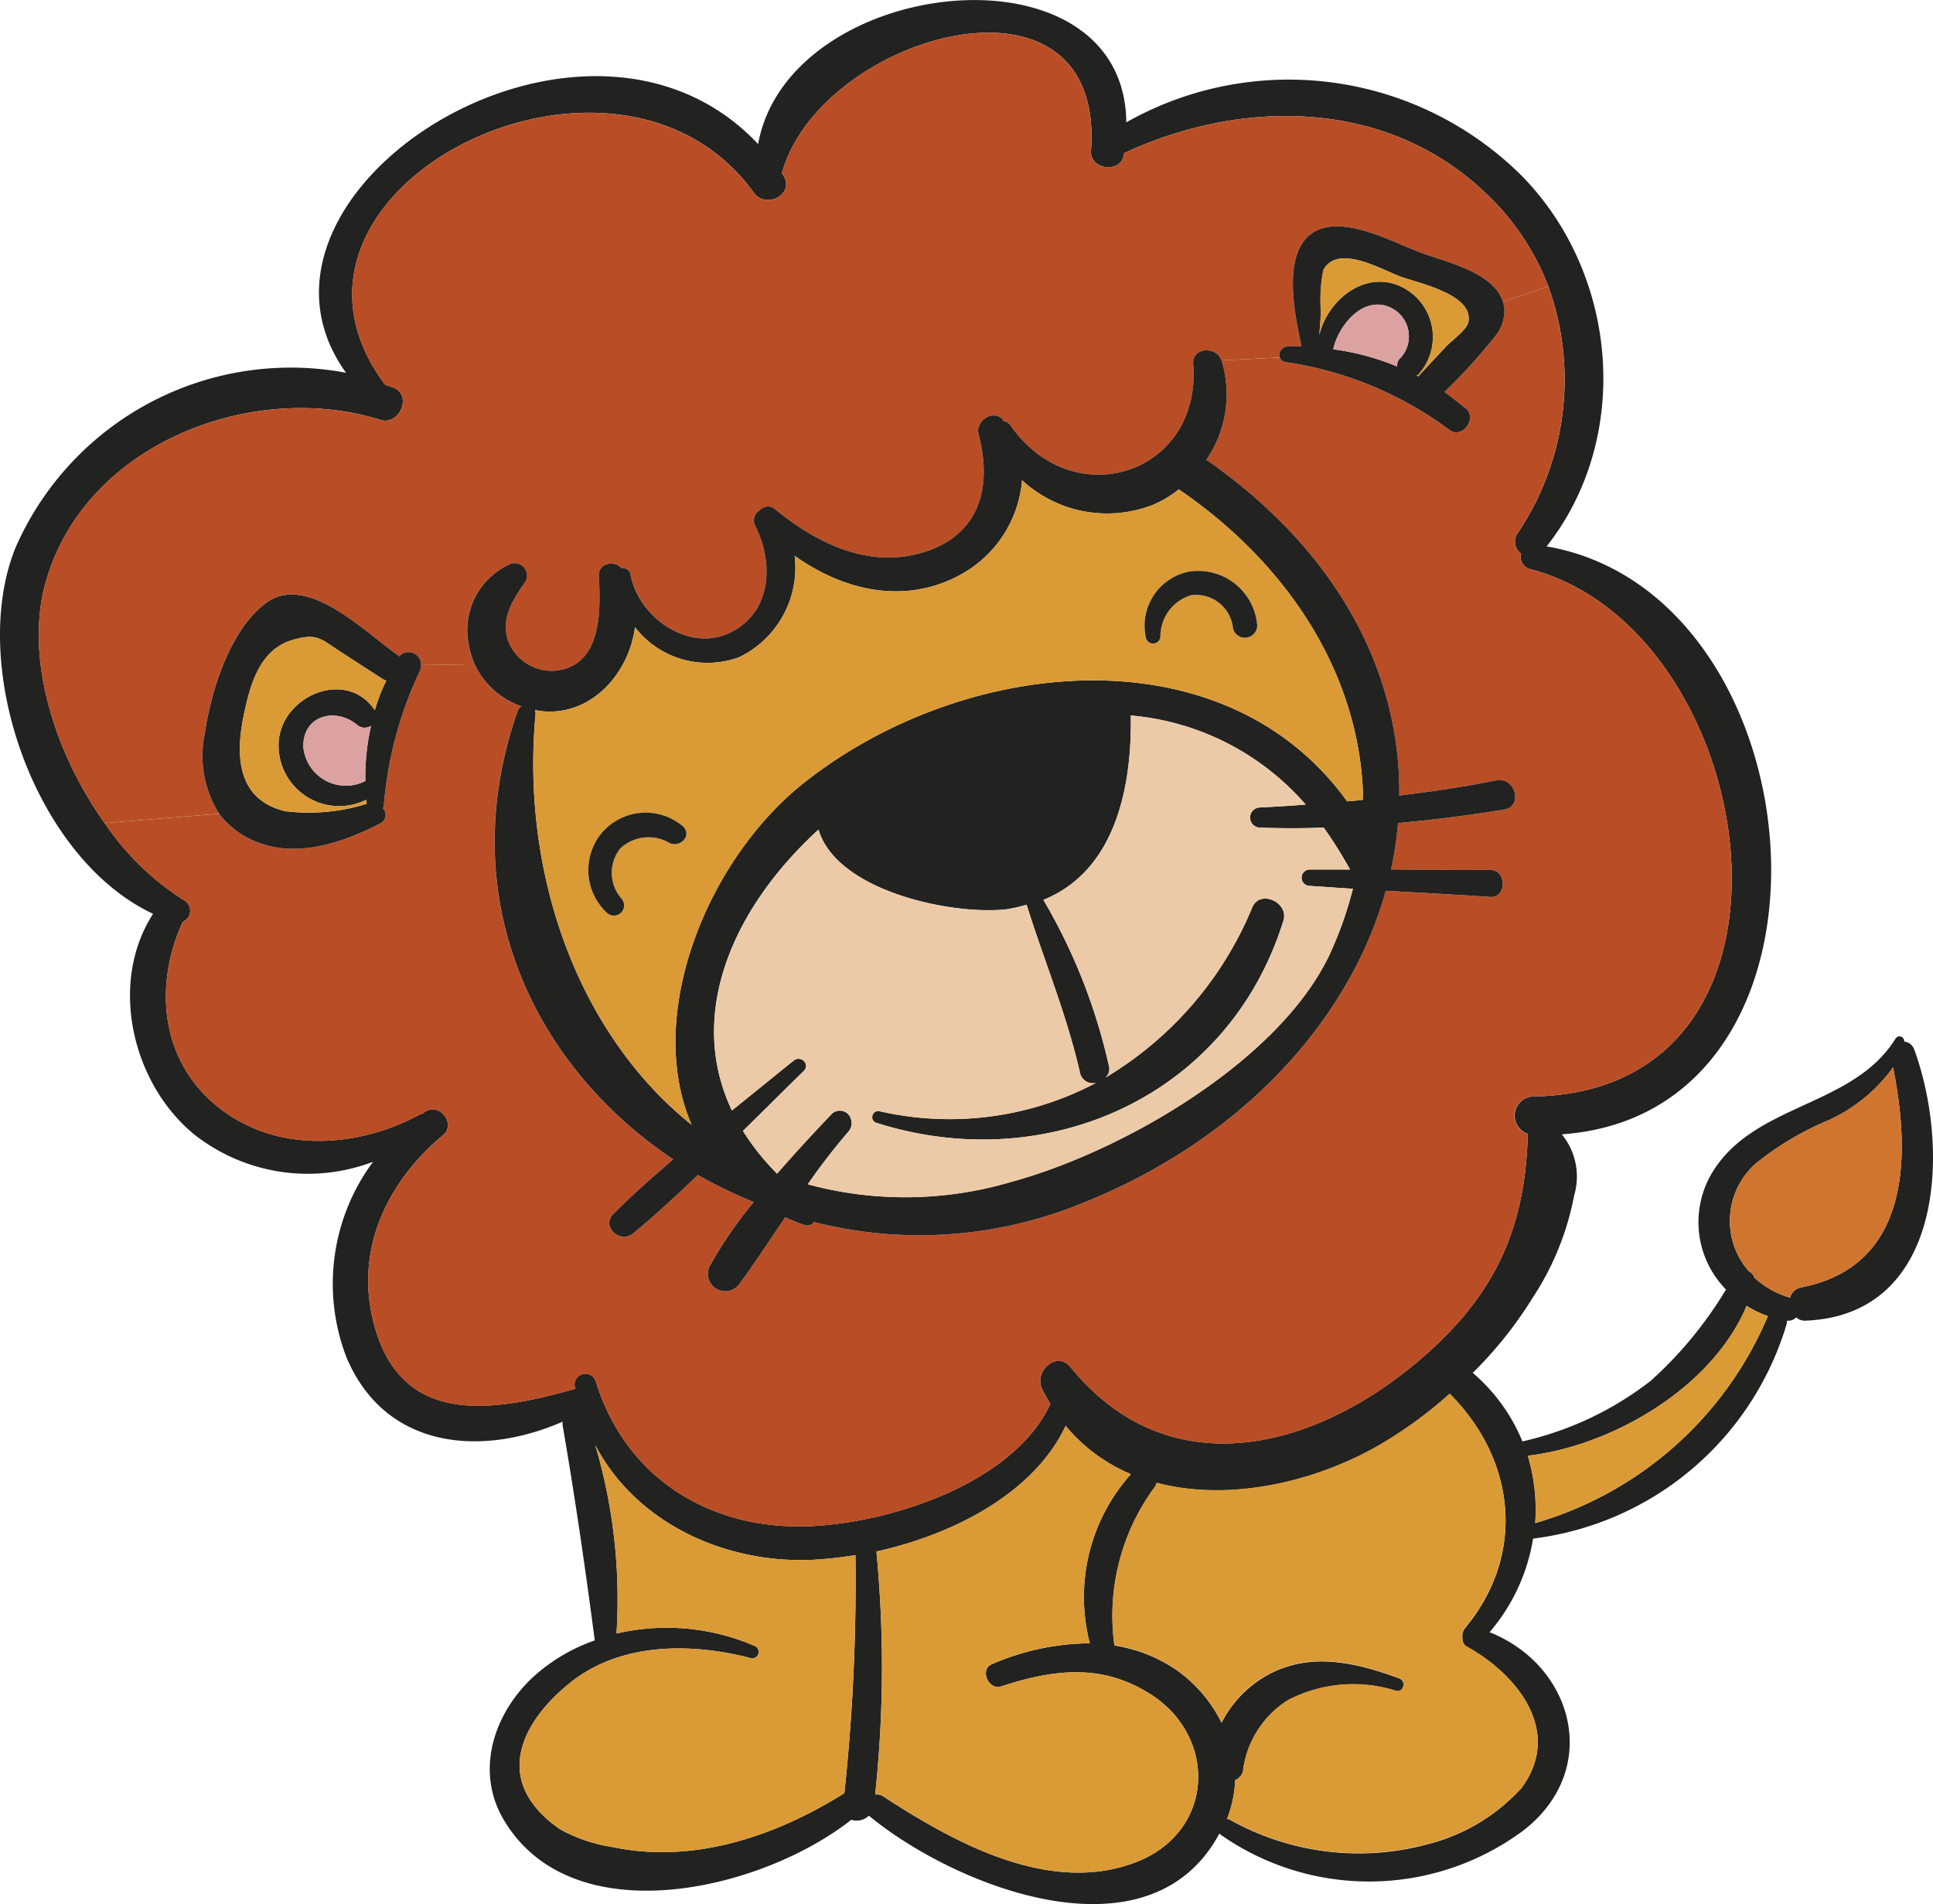 <svg xmlns="http://www.w3.org/2000/svg" width="100" height="98.488" viewBox="0 0 100 98.488">
  <defs>
    <style>
      .cls-1 {
        fill: #222221;
      }

      .cls-2 {
        fill: #cf752f;
      }

      .cls-3 {
        fill: #da9a36;
      }

      .cls-4 {
        fill: #b94e26;
      }

      .cls-5 {
        fill: #dca1a1;
      }

      .cls-6 {
        fill: #eccaa7;
      }
    </style>
  </defs>
  <g id="Group_16" data-name="Group 16" transform="translate(-154.774 -183.72)">
    <path id="Path_51" data-name="Path 51" class="cls-1" d="M253.792,237.972c1.867,5.054,1.613,13.76-5.606,14.056a.663.663,0,0,1-.489-.169.581.581,0,0,1-.487.169c0,.064.021.106,0,.148A15.687,15.687,0,0,1,234.085,263.3a9.839,9.839,0,0,1-2.251,4.842c4.374,1.74,5.818,7.135,1.721,10.277a13.389,13.389,0,0,1-15.672.169c0-.021,0-.021-.021-.042-3.631,6.775-13.718,2.74-18.136-.913a.923.923,0,0,1-.913.212c-4.692,3.695-14.545,5.988-18.028-.085-1.507-2.655-.318-5.755,1.891-7.58a9.344,9.344,0,0,1,2.867-1.615c-.489-3.737-1.021-7.389-1.658-11.1a.724.724,0,0,1,0-.214c-4.16,1.827-9.172,1.465-11.19-3.333a10.586,10.586,0,0,1,1.38-10.108,9.5,9.5,0,0,1-9.237-1.4c-3.229-2.634-4.459-7.836-2.145-11.425-6.159-2.888-9.578-12.869-7.114-18.943A15.538,15.538,0,0,1,172.675,203c-6.69-9.3,12.295-21.426,21.318-11.829,1.594-8.748,18.943-10.616,19.049-1.124a17.089,17.089,0,0,1,20.514,2.824c4.948,5.1,5.647,13.5,1.23,19.11,14.27,2.464,16.373,29.3.786,30.41a3.444,3.444,0,0,1,.637,3.163,14.525,14.525,0,0,1-2.145,5.289,20.8,20.8,0,0,1-3.1,3.885,9.312,9.312,0,0,1,2.57,3.546,16.859,16.859,0,0,0,6.646-3.142,20.634,20.634,0,0,0,3.885-4.715,4.973,4.973,0,0,1-.574-6.265c2.253-3.377,7.177-3.227,9.343-6.709a.241.241,0,0,1,.447.148A.621.621,0,0,1,253.792,237.972Zm-5.839,12.337c5.67-1.105,5.67-6.817,4.755-11.382a8.368,8.368,0,0,1-3.354,2.74,15.609,15.609,0,0,0-3.718,2.208,3.951,3.951,0,0,0-.381,5.606.515.515,0,0,1,.275.318,4.635,4.635,0,0,0,1.848,1.042A.733.733,0,0,1,247.953,250.309Zm-1.721,1.486a5.909,5.909,0,0,1-1.1-.531c-1.785,4.247-6.966,7.241-11.319,7.751a9.7,9.7,0,0,1,.383,3.483A18.7,18.7,0,0,0,246.231,251.795Zm-12.168-11.361c15.5-.233,11.892-24.208-.169-27.287a.641.641,0,0,1-.426-.785.767.767,0,0,1-.212-1.02,14.212,14.212,0,0,0,1.613-12.824,12.954,12.954,0,0,0-3.163-4.736c-5.117-4.969-12.657-4.99-18.771-2.145a.191.191,0,0,0-.021.106c-.169.978-1.785.743-1.7-.233.745-10.256-14.035-5.99-15.989,1.167.021.044.042.064.064.108.637.955-.87,1.8-1.529.891-7.156-9.9-26.586-.127-19.068,9.938.148.064.318.106.466.169.957.423.256,1.954-.7,1.656-6.625-2.081-15.373,1.232-17.349,8.494-1.04,3.843.489,8.748,3.078,12.358a13.954,13.954,0,0,0,4.141,4.014.624.624,0,0,1-.106,1.1c-1.507,3.313-1.148,7.22,1.869,9.6,2.994,2.378,7.177,2.1,10.4.36.042-.021.064,0,.106-.021.064-.042.106-.085.169-.127.743-.489,1.615.637.936,1.211-2.782,2.314-4.5,5.691-3.673,9.407,1.294,5.776,6.2,4.927,10.51,3.716a.078.078,0,0,0-.021-.064.562.562,0,0,1,1.084-.3c1.529,4.948,5.86,7.664,11,7.474,4.1-.148,10.576-2.166,12.509-6.328a8.329,8.329,0,0,1-.426-.764c-.447-.891.743-2.018,1.465-1.145,4.863,5.988,12.02,4.48,17.5.106,4.289-3.441,6.032-7.008,6.159-12.168A.99.99,0,0,1,234.064,240.434Zm-.572,35.76c2.145-2.909-.214-5.86-2.824-7.3a.463.463,0,0,1-.235-.447.668.668,0,0,1,.127-.51c3.186-3.822,2.613-8.727-.785-12.125a22.264,22.264,0,0,1-3.46,2.549c-3.4,2.018-7.923,3.057-11.7,2.06a.716.716,0,0,1-.127.254,11.209,11.209,0,0,0-2.06,8.156,7.81,7.81,0,0,1,3.25,1.294,7.351,7.351,0,0,1,2.293,2.7,5.86,5.86,0,0,1,2.187-2.356c2.251-1.359,4.692-.785,7.008.064.381.148.233.764-.193.637a7.341,7.341,0,0,0-5.562.489,5.058,5.058,0,0,0-2.337,3.716.723.723,0,0,1-.4.423,6.093,6.093,0,0,1-.426,2.018c.021,0,.063-.021.106,0a13.64,13.64,0,0,0,10.343,1.275A9.759,9.759,0,0,0,233.492,276.194Zm-20,3.864c4.2-1.592,4.29-6.646.637-8.812-2.464-1.486-4.884-1.169-7.561-.3-.658.214-1.126-.87-.489-1.145a12.909,12.909,0,0,1,5.075-1.084,9.523,9.523,0,0,1,2.124-8.748,8.788,8.788,0,0,1-3.375-2.5c-1.637,3.483-5.818,5.628-9.79,6.5a62.2,62.2,0,0,1-.064,12.57.563.563,0,0,1,.4.085C204.124,279.018,209.028,281.737,213.489,280.058Zm-15.034-3.589a103.777,103.777,0,0,0,.572-12.316,20.007,20.007,0,0,1-2.42.254c-4.565.129-9-2.037-11.041-5.945a28.109,28.109,0,0,1,1.1,9.748,11.462,11.462,0,0,1,7.135.637.332.332,0,0,1-.191.635c-3.015-.785-6.625-.828-9.237,1.19-2.272,1.764-4.459,4.969-.658,7.645a8.079,8.079,0,0,0,2.718.934C190.661,280.143,194.887,278.7,198.454,276.469Z" transform="translate(0 0)"/>
    <path id="Path_52" data-name="Path 52" class="cls-2" d="M205.486,209.795c.915,4.565.915,10.277-4.755,11.382a.733.733,0,0,0-.574.531,4.635,4.635,0,0,1-1.848-1.042.515.515,0,0,0-.275-.318,3.951,3.951,0,0,1,.381-5.606,15.609,15.609,0,0,1,3.718-2.208A8.368,8.368,0,0,0,205.486,209.795Z" transform="translate(47.222 29.131)"/>
    <path id="Path_53" data-name="Path 53" class="cls-3" d="M203.423,215.622a5.907,5.907,0,0,0,1.1.531,18.7,18.7,0,0,1-12.039,10.7,9.7,9.7,0,0,0-.383-3.483C196.457,222.863,201.638,219.869,203.423,215.622Z" transform="translate(41.706 35.642)"/>
    <path id="Path_54" data-name="Path 54" class="cls-4" d="M231.038,205.339c12.062,3.078,15.672,27.054.169,27.287a.99.99,0,0,0-.254,1.933c-.127,5.16-1.87,8.727-6.159,12.168-5.477,4.374-12.633,5.882-17.5-.106-.722-.872-1.912.254-1.465,1.145a8.339,8.339,0,0,0,.426.764c-1.933,4.162-8.41,6.18-12.509,6.328-5.139.191-9.47-2.526-11-7.474a.562.562,0,0,0-1.084.3.078.078,0,0,1,.021.064c-4.311,1.211-9.216,2.06-10.51-3.716-.83-3.716.891-7.093,3.673-9.407.68-.574-.193-1.7-.936-1.211-.064.042-.106.085-.169.127-.042.021-.064,0-.106.021-3.227,1.742-7.41,2.018-10.4-.36-3.017-2.38-3.377-6.286-1.869-9.6a.624.624,0,0,0,.106-1.1,13.954,13.954,0,0,1-4.141-4.014l5.926-.487a4.356,4.356,0,0,0,1.486,1.251c2.229,1.169,4.755.32,6.837-.743a.488.488,0,0,0,.148-.785c0-.042.042-.064.042-.106a20.142,20.142,0,0,1,1.87-7.008.831.831,0,0,0,.064-.3l2.761-.042a4.222,4.222,0,0,0,2.441,2.187.385.385,0,0,0-.212.233c-3.4,9.705.87,18.39,8.048,23.19-1.061.913-2.1,1.825-3.078,2.8-.68.658.318,1.594,1.018,1.021,1.148-.957,2.253-1.975,3.335-3.015a24.541,24.541,0,0,0,2.888,1.4,22.368,22.368,0,0,0-2.293,3.354.9.9,0,0,0,1.55.893c.828-1.126,1.592-2.316,2.378-3.462a8.515,8.515,0,0,0,.978.4.433.433,0,0,0,.508-.148,22.164,22.164,0,0,0,13.336-.764c8.516-3.229,14.312-9.47,16.245-16.373,1.783.106,3.568.191,5.371.32.891.085.913-1.423,0-1.4-1.7,0-3.4,0-5.1-.021a18.248,18.248,0,0,0,.362-2.4c1.846-.169,3.673-.4,5.5-.7.978-.169.574-1.7-.423-1.507-1.658.341-3.335.574-5.012.786.064-6.2-3.015-12.506-9.981-17.37a5.98,5.98,0,0,0,.785-5.139l3.015-.148a.352.352,0,0,0,.275.233,18.735,18.735,0,0,1,8.516,3.525c.637.447,1.423-.574.851-1.105-.362-.3-.745-.593-1.126-.87a29.661,29.661,0,0,0,2.592-2.846,2.119,2.119,0,0,0,.508-1.486c-.021-.106-.042-.233-.064-.318l2.335-.828a14.212,14.212,0,0,1-1.613,12.824.767.767,0,0,0,.212,1.02A.641.641,0,0,0,231.038,205.339Z" transform="translate(2.856 7.808)"/>
    <path id="Path_55" data-name="Path 55" class="cls-4" d="M233.812,197.626l-2.335.828c-.487-1.571-3.015-2.081-4.29-2.57-1.444-.531-4.141-2.06-5.649-.955-1.465,1.1-.87,4.076-.487,5.818-.235,0-.489-.021-.743,0a.444.444,0,0,0-.383.574l-3.015.148c-.254-.743-1.529-.7-1.465.191.445,5.649-6.138,7.836-9.407,3.229a.573.573,0,0,0-.4-.277.078.078,0,0,1-.021-.063c-.51-.595-1.465.063-1.275.743.68,2.57.171,5.054-2.632,6.032-2.888,1-5.649-.32-7.878-2.145a.562.562,0,0,0-.807.042.606.606,0,0,0-.235.807c.936,1.87.893,4.374-1.209,5.479-2.187,1.145-4.842-.745-5.246-2.975a.379.379,0,0,0-.445-.3c-.383-.447-1.232-.275-1.19.381.085,1.764.191,4.652-2.251,4.906A2.414,2.414,0,0,1,180,215.993c-.4-1.188.256-2.166.893-3.078a.644.644,0,0,0-.722-.934,3.734,3.734,0,0,0-2.229,4.1,4.751,4.751,0,0,0,.318,1.105l-2.761.042a.655.655,0,0,0-1.145-.447c-.021-.042-.066-.064-.108-.106-1.613-1.1-4.649-4.247-6.773-2.655-1.87,1.38-2.846,4.567-3.163,6.733a5.606,5.606,0,0,0,.743,4.162l-5.926.487c-2.589-3.61-4.118-8.515-3.078-12.358,1.975-7.262,10.724-10.576,17.349-8.494.957.3,1.658-1.232.7-1.656-.148-.064-.318-.106-.466-.169-7.518-10.065,11.912-19.834,19.068-9.938.658.913,2.166.064,1.529-.891-.021-.044-.042-.064-.064-.108,1.954-7.156,16.735-11.422,15.989-1.167-.085.976,1.531,1.211,1.7.233a.191.191,0,0,1,.021-.106c6.115-2.846,13.654-2.824,18.771,2.145A12.954,12.954,0,0,1,233.812,197.626Z" transform="translate(1.058 0.891)"/>
    <path id="Path_56" data-name="Path 56" class="cls-3" d="M200.278,230.85c2.611,1.444,4.969,4.4,2.824,7.3a9.759,9.759,0,0,1-4.8,2.888,13.64,13.64,0,0,1-10.343-1.275c-.042-.021-.085,0-.106,0a6.093,6.093,0,0,0,.426-2.018.723.723,0,0,0,.4-.423,5.058,5.058,0,0,1,2.337-3.716,7.341,7.341,0,0,1,5.562-.489c.426.127.574-.489.193-.637-2.316-.849-4.757-1.423-7.008-.064a5.859,5.859,0,0,0-2.187,2.356,7.351,7.351,0,0,0-2.293-2.7,7.81,7.81,0,0,0-3.25-1.294,11.209,11.209,0,0,1,2.06-8.156.716.716,0,0,0,.127-.254c3.779,1,8.3-.042,11.7-2.06a22.263,22.263,0,0,0,3.46-2.549c3.4,3.4,3.972,8.3.785,12.125a.668.668,0,0,0-.127.51A.463.463,0,0,0,200.278,230.85Z" transform="translate(30.389 38.039)"/>
    <path id="Path_57" data-name="Path 57" class="cls-1" d="M219.411,214.522c1-.191,1.4,1.338.423,1.507-1.825.3-3.652.531-5.5.7a18.251,18.251,0,0,1-.362,2.4c1.7.021,3.4.021,5.1.021.913-.021.891,1.486,0,1.4-1.8-.129-3.589-.214-5.371-.32-1.933,6.9-7.73,13.144-16.245,16.373a22.164,22.164,0,0,1-13.336.764.433.433,0,0,1-.508.148,8.515,8.515,0,0,1-.978-.4c-.785,1.145-1.55,2.335-2.378,3.462a.9.9,0,0,1-1.55-.893A22.367,22.367,0,0,1,181,236.331a24.54,24.54,0,0,1-2.888-1.4c-1.082,1.04-2.187,2.058-3.335,3.015-.7.574-1.7-.362-1.018-1.021.976-.976,2.018-1.889,3.078-2.8-7.177-4.8-11.446-13.485-8.048-23.19A.385.385,0,0,1,169,210.7a4.222,4.222,0,0,1-2.441-2.187,4.752,4.752,0,0,1-.318-1.105,3.734,3.734,0,0,1,2.229-4.1.644.644,0,0,1,.722.934c-.637.913-1.3,1.891-.893,3.078a2.414,2.414,0,0,0,2.443,1.529c2.441-.254,2.335-3.142,2.251-4.906-.042-.656.807-.828,1.19-.381a.379.379,0,0,1,.445.3c.4,2.229,3.059,4.12,5.246,2.975,2.1-1.105,2.145-3.61,1.209-5.479a.606.606,0,0,1,.235-.807.562.562,0,0,1,.807-.042c2.229,1.825,4.99,3.142,7.878,2.145,2.8-.978,3.311-3.462,2.632-6.032-.191-.68.764-1.338,1.275-.743a.078.078,0,0,0,.021.063.573.573,0,0,1,.4.277c3.269,4.607,9.851,2.42,9.407-3.229-.064-.891,1.211-.934,1.465-.191a5.98,5.98,0,0,1-.785,5.139c6.966,4.863,10.044,11.171,9.981,17.37C216.077,215.1,217.753,214.862,219.411,214.522Zm-7.709,1.084c.275-.021.553-.042.828-.085-.106-6.371-3.822-12.147-9.513-16.034l-.021-.021a5.491,5.491,0,0,1-1.4.828A6.5,6.5,0,0,1,194.885,199a6.145,6.145,0,0,1-3.144,4.861c-2.909,1.615-6.093.849-8.621-.955a5.146,5.146,0,0,1-2.867,5.244,4.742,4.742,0,0,1-5.393-1.55c-.32,2.42-2.3,4.652-4.906,4.332a1.312,1.312,0,0,1-.277-.064.505.505,0,0,1,.042.191c-.785,8.367,2.253,16.629,8.071,21.278-2.464-5.691.828-13.76,5.839-17.711C191.889,208.109,205.31,206.749,211.7,215.606Zm.3,4.522c-.743-.042-1.507-.106-2.251-.148a.425.425,0,0,1,0-.849h2.1a23.213,23.213,0,0,0-1.359-2.166c-1.1.042-2.187.042-3.29,0a.521.521,0,0,1,0-1.042c.785-.042,1.571-.085,2.356-.148a13.52,13.52,0,0,0-9.047-4.609c.064,3.908-.891,8.071-4.522,9.536a29.619,29.619,0,0,1,3.377,8.537.606.606,0,0,1-.169.658,18.42,18.42,0,0,0,7.6-8.814c.4-.934,1.891-.254,1.613.68-2.824,9.132-12.274,13.273-21.064,10.47a.293.293,0,0,1-.212-.3.308.308,0,0,1,.381-.3,16.226,16.226,0,0,0,11.192-1.465.683.683,0,0,1-.828-.531c-.68-2.994-1.848-5.776-2.761-8.685a7.833,7.833,0,0,1-1.042.235c-2.759.318-8.77-.915-9.724-4.12-4.438,4.054-6.839,9.555-4.48,14.524,1.061-.849,2.124-1.719,3.184-2.57.362-.318.891.171.531.531-1.042,1.021-2.081,2.06-3.144,3.1a12.8,12.8,0,0,0,1.764,2.208c.913-1.042,1.867-2.081,2.8-3.059a.6.6,0,0,1,1.018.214.68.68,0,0,1-.127.678,32.479,32.479,0,0,0-2.1,2.719,19.3,19.3,0,0,0,10.533-.127c5.776-1.571,13.823-6.242,16.436-11.7A19.4,19.4,0,0,0,212,220.128Z" transform="translate(12.764 9.561)"/>
    <path id="Path_58" data-name="Path 58" class="cls-1" d="M197.673,193.485a2.119,2.119,0,0,1-.508,1.486,29.661,29.661,0,0,1-2.592,2.846c.381.277.764.574,1.126.87.572.531-.214,1.552-.851,1.105a18.735,18.735,0,0,0-8.516-3.525.352.352,0,0,1-.275-.233.444.444,0,0,1,.383-.574c.254-.021.508,0,.743,0-.383-1.742-.978-4.715.487-5.818,1.507-1.105,4.2.423,5.649.955,1.275.489,3.8,1,4.289,2.57C197.63,193.252,197.651,193.379,197.673,193.485Zm-1.867.743c.318-1.444-2.507-2.018-3.5-2.378s-3.25-1.719-3.993-.341a7.974,7.974,0,0,0-.127,2.145c-.021.4-.042.809-.085,1.211.447-1.848,2.42-3.419,4.311-2.462a2.888,2.888,0,0,1,.807,4.522c-.021.021-.042.021-.085.042.042.021.063.021.085.042.468-.51.955-1.018,1.423-1.529C194.891,195.206,195.7,194.632,195.805,194.228Zm-3.483,1.806a1.651,1.651,0,0,0-.468-2.549c-1.444-.743-2.761.87-3.036,2.124a13.02,13.02,0,0,1,3.313.891A.507.507,0,0,1,192.322,196.034Z" transform="translate(34.926 6.178)"/>
    <path id="Path_59" data-name="Path 59" class="cls-3" d="M191.214,190.977c1,.36,3.822.934,3.5,2.378-.106.4-.915.978-1.169,1.253-.468.51-.955,1.018-1.423,1.529-.021-.021-.042-.021-.085-.042.042-.021.063-.021.085-.042a2.888,2.888,0,0,0-.807-4.522c-1.891-.957-3.864.614-4.311,2.462.042-.4.064-.807.085-1.211a7.973,7.973,0,0,1,.127-2.145C187.964,189.258,190.214,190.615,191.214,190.977Z" transform="translate(36.013 7.051)"/>
    <path id="Path_60" data-name="Path 60" class="cls-5" d="M190.386,191.349a1.651,1.651,0,0,1,.468,2.549.507.507,0,0,0-.191.466,13.019,13.019,0,0,0-3.313-.891C187.625,192.219,188.942,190.606,190.386,191.349Z" transform="translate(36.394 8.313)"/>
    <path id="Path_61" data-name="Path 61" class="cls-3" d="M210.737,211.974c-.275.042-.553.064-.828.085-6.392-8.856-19.813-7.5-28.072-.978-5.011,3.951-8.3,12.02-5.839,17.711-5.818-4.649-8.856-12.911-8.071-21.278a.505.505,0,0,0-.042-.191,1.312,1.312,0,0,0,.277.064c2.611.32,4.586-1.912,4.906-4.332a4.742,4.742,0,0,0,5.393,1.55,5.146,5.146,0,0,0,2.867-5.244c2.528,1.8,5.712,2.57,8.621.955a6.145,6.145,0,0,0,3.144-4.861,6.5,6.5,0,0,0,6.709,1.294,5.491,5.491,0,0,0,1.4-.828l.021.021C206.915,199.827,210.631,205.6,210.737,211.974Zm-6.731-8.835a.639.639,0,0,0,1.251-.169,3.068,3.068,0,0,0-3.46-2.8,2.849,2.849,0,0,0-2.3,3.462.38.38,0,0,0,.743-.106,2.213,2.213,0,0,1,1.594-2.124A1.919,1.919,0,0,1,204.006,203.139Zm-29.135,11.086c.531.233,1.169-.383.68-.87a2.984,2.984,0,0,0-4.184.318,3.015,3.015,0,0,0,.256,4.163.526.526,0,0,0,.743-.743,2.022,2.022,0,0,1-.063-2.591A2.139,2.139,0,0,1,174.871,214.224Z" transform="translate(14.557 13.108)"/>
    <path id="Path_62" data-name="Path 62" class="cls-6" d="M200.461,210.013c.743.042,1.507.106,2.251.148a19.4,19.4,0,0,1-1.23,3.462c-2.613,5.458-10.66,10.129-16.436,11.7a19.3,19.3,0,0,1-10.533.127,32.478,32.478,0,0,1,2.1-2.719.68.68,0,0,0,.127-.678l1.105-.087a.293.293,0,0,0,.212.3c8.791,2.8,18.24-1.338,21.064-10.47.277-.934-1.209-1.613-1.613-.68a18.42,18.42,0,0,1-7.6,8.814.606.606,0,0,0,.169-.658,29.618,29.618,0,0,0-3.377-8.537c3.631-1.465,4.586-5.628,4.522-9.536a13.52,13.52,0,0,1,9.047,4.609c-.785.063-1.571.106-2.356.148a.521.521,0,0,0,0,1.042c1.1.042,2.187.042,3.29,0a23.21,23.21,0,0,1,1.359,2.166h-2.1A.425.425,0,0,0,200.461,210.013Z" transform="translate(22.051 19.528)"/>
    <path id="Path_63" data-name="Path 63" class="cls-1" d="M188.578,200.506a.639.639,0,0,1-1.251.169,1.919,1.919,0,0,0-2.166-1.74,2.213,2.213,0,0,0-1.594,2.124.38.38,0,0,1-.743.106,2.849,2.849,0,0,1,2.3-3.462A3.068,3.068,0,0,1,188.578,200.506Z" transform="translate(31.237 15.572)"/>
    <path id="Path_64" data-name="Path 64" class="cls-3" d="M190.237,232.332c3.652,2.166,3.568,7.22-.637,8.812-4.461,1.679-9.364-1.04-13.04-3.44a.562.562,0,0,0-.4-.085,62.2,62.2,0,0,0,.064-12.57c3.972-.87,8.153-3.015,9.79-6.5a8.788,8.788,0,0,0,3.375,2.5,9.523,9.523,0,0,0-2.124,8.748,12.908,12.908,0,0,0-5.075,1.084c-.637.275-.169,1.359.489,1.145C185.352,231.163,187.772,230.846,190.237,232.332Z" transform="translate(23.889 38.914)"/>
    <path id="Path_65" data-name="Path 65" class="cls-6" d="M191.151,216.558a.683.683,0,0,0,.828.531,16.226,16.226,0,0,1-11.192,1.465.308.308,0,0,0-.381.3l-1.105.087a.6.6,0,0,0-1.018-.214c-.936.978-1.891,2.018-2.8,3.059a12.8,12.8,0,0,1-1.764-2.208c1.063-1.042,2.1-2.081,3.144-3.1.36-.36-.169-.849-.531-.531-1.061.851-2.124,1.721-3.184,2.57-2.359-4.969.042-10.47,4.48-14.524.955,3.205,6.966,4.438,9.724,4.12a7.832,7.832,0,0,0,1.042-.235C189.3,210.782,190.472,213.564,191.151,216.558Z" transform="translate(19.492 22.644)"/>
    <path id="Path_66" data-name="Path 66" class="cls-3" d="M184.843,224.713a103.775,103.775,0,0,1-.572,12.316c-3.568,2.229-7.794,3.673-12.02,2.782a8.078,8.078,0,0,1-2.718-.934c-3.8-2.676-1.613-5.882.658-7.645,2.613-2.018,6.223-1.975,9.237-1.19a.332.332,0,0,0,.191-.635,11.462,11.462,0,0,0-7.135-.637,28.109,28.109,0,0,0-1.1-9.748c2.039,3.908,6.477,6.074,11.041,5.945A20.01,20.01,0,0,0,184.843,224.713Z" transform="translate(14.183 39.44)"/>
    <path id="Path_67" data-name="Path 67" class="cls-1" d="M174.049,204.286c.489.487-.148,1.1-.68.87a2.139,2.139,0,0,0-2.568.275,2.022,2.022,0,0,0,.063,2.591.526.526,0,0,1-.743.743,3.015,3.015,0,0,1-.256-4.162A2.984,2.984,0,0,1,174.049,204.286Z" transform="translate(16.059 22.176)"/>
    <path id="Path_68" data-name="Path 68" class="cls-1" d="M171.017,201.892a.831.831,0,0,1-.064.3,20.142,20.142,0,0,0-1.87,7.008c0,.042-.042.064-.042.106a.488.488,0,0,1-.148.785c-2.081,1.063-4.607,1.912-6.837.743a4.356,4.356,0,0,1-1.486-1.251,5.606,5.606,0,0,1-.743-4.162c.318-2.166,1.294-5.352,3.163-6.733,2.124-1.592,5.16,1.552,6.773,2.655.042.042.087.064.108.106A.655.655,0,0,1,171.017,201.892Zm-1.8.807a.765.765,0,0,1-.193-.085l-2.166-1.4c-1.018-.658-1.209-1-2.5-.616-1.721.51-2.208,2.356-2.549,4.057-.4,2.081-.233,4.226,2.187,4.8a10.108,10.108,0,0,0,4.2-.381.721.721,0,0,0-.021-.212,3.134,3.134,0,0,1-4.522-3.059c.212-2.357,3.525-3.737,4.969-1.571A9.336,9.336,0,0,1,169.213,202.7Zm-.785,2.335a.606.606,0,0,1-.722-.042c-1.105-.934-2.846-.508-2.782,1.169a2.209,2.209,0,0,0,3.184,1.74h.021A11.9,11.9,0,0,1,168.428,205.033Z" transform="translate(5.543 16.225)"/>
    <path id="Path_69" data-name="Path 69" class="cls-3" d="M168.02,201.456a.765.765,0,0,0,.193.085,9.334,9.334,0,0,0-.595,1.529c-1.444-2.166-4.757-.786-4.969,1.571a3.134,3.134,0,0,0,4.522,3.059.721.721,0,0,1,.021.212,10.108,10.108,0,0,1-4.2.381c-2.42-.572-2.589-2.716-2.187-4.8.341-1.7.828-3.546,2.549-4.057,1.3-.381,1.486-.042,2.5.616Z" transform="translate(6.544 17.382)"/>
    <path id="Path_70" data-name="Path 70" class="cls-5" d="M164.969,201.686a.606.606,0,0,0,.722.042,11.9,11.9,0,0,0-.3,2.867h-.021a2.209,2.209,0,0,1-3.184-1.74C162.123,201.178,163.864,200.752,164.969,201.686Z" transform="translate(8.28 19.53)"/>
  </g>
</svg>
